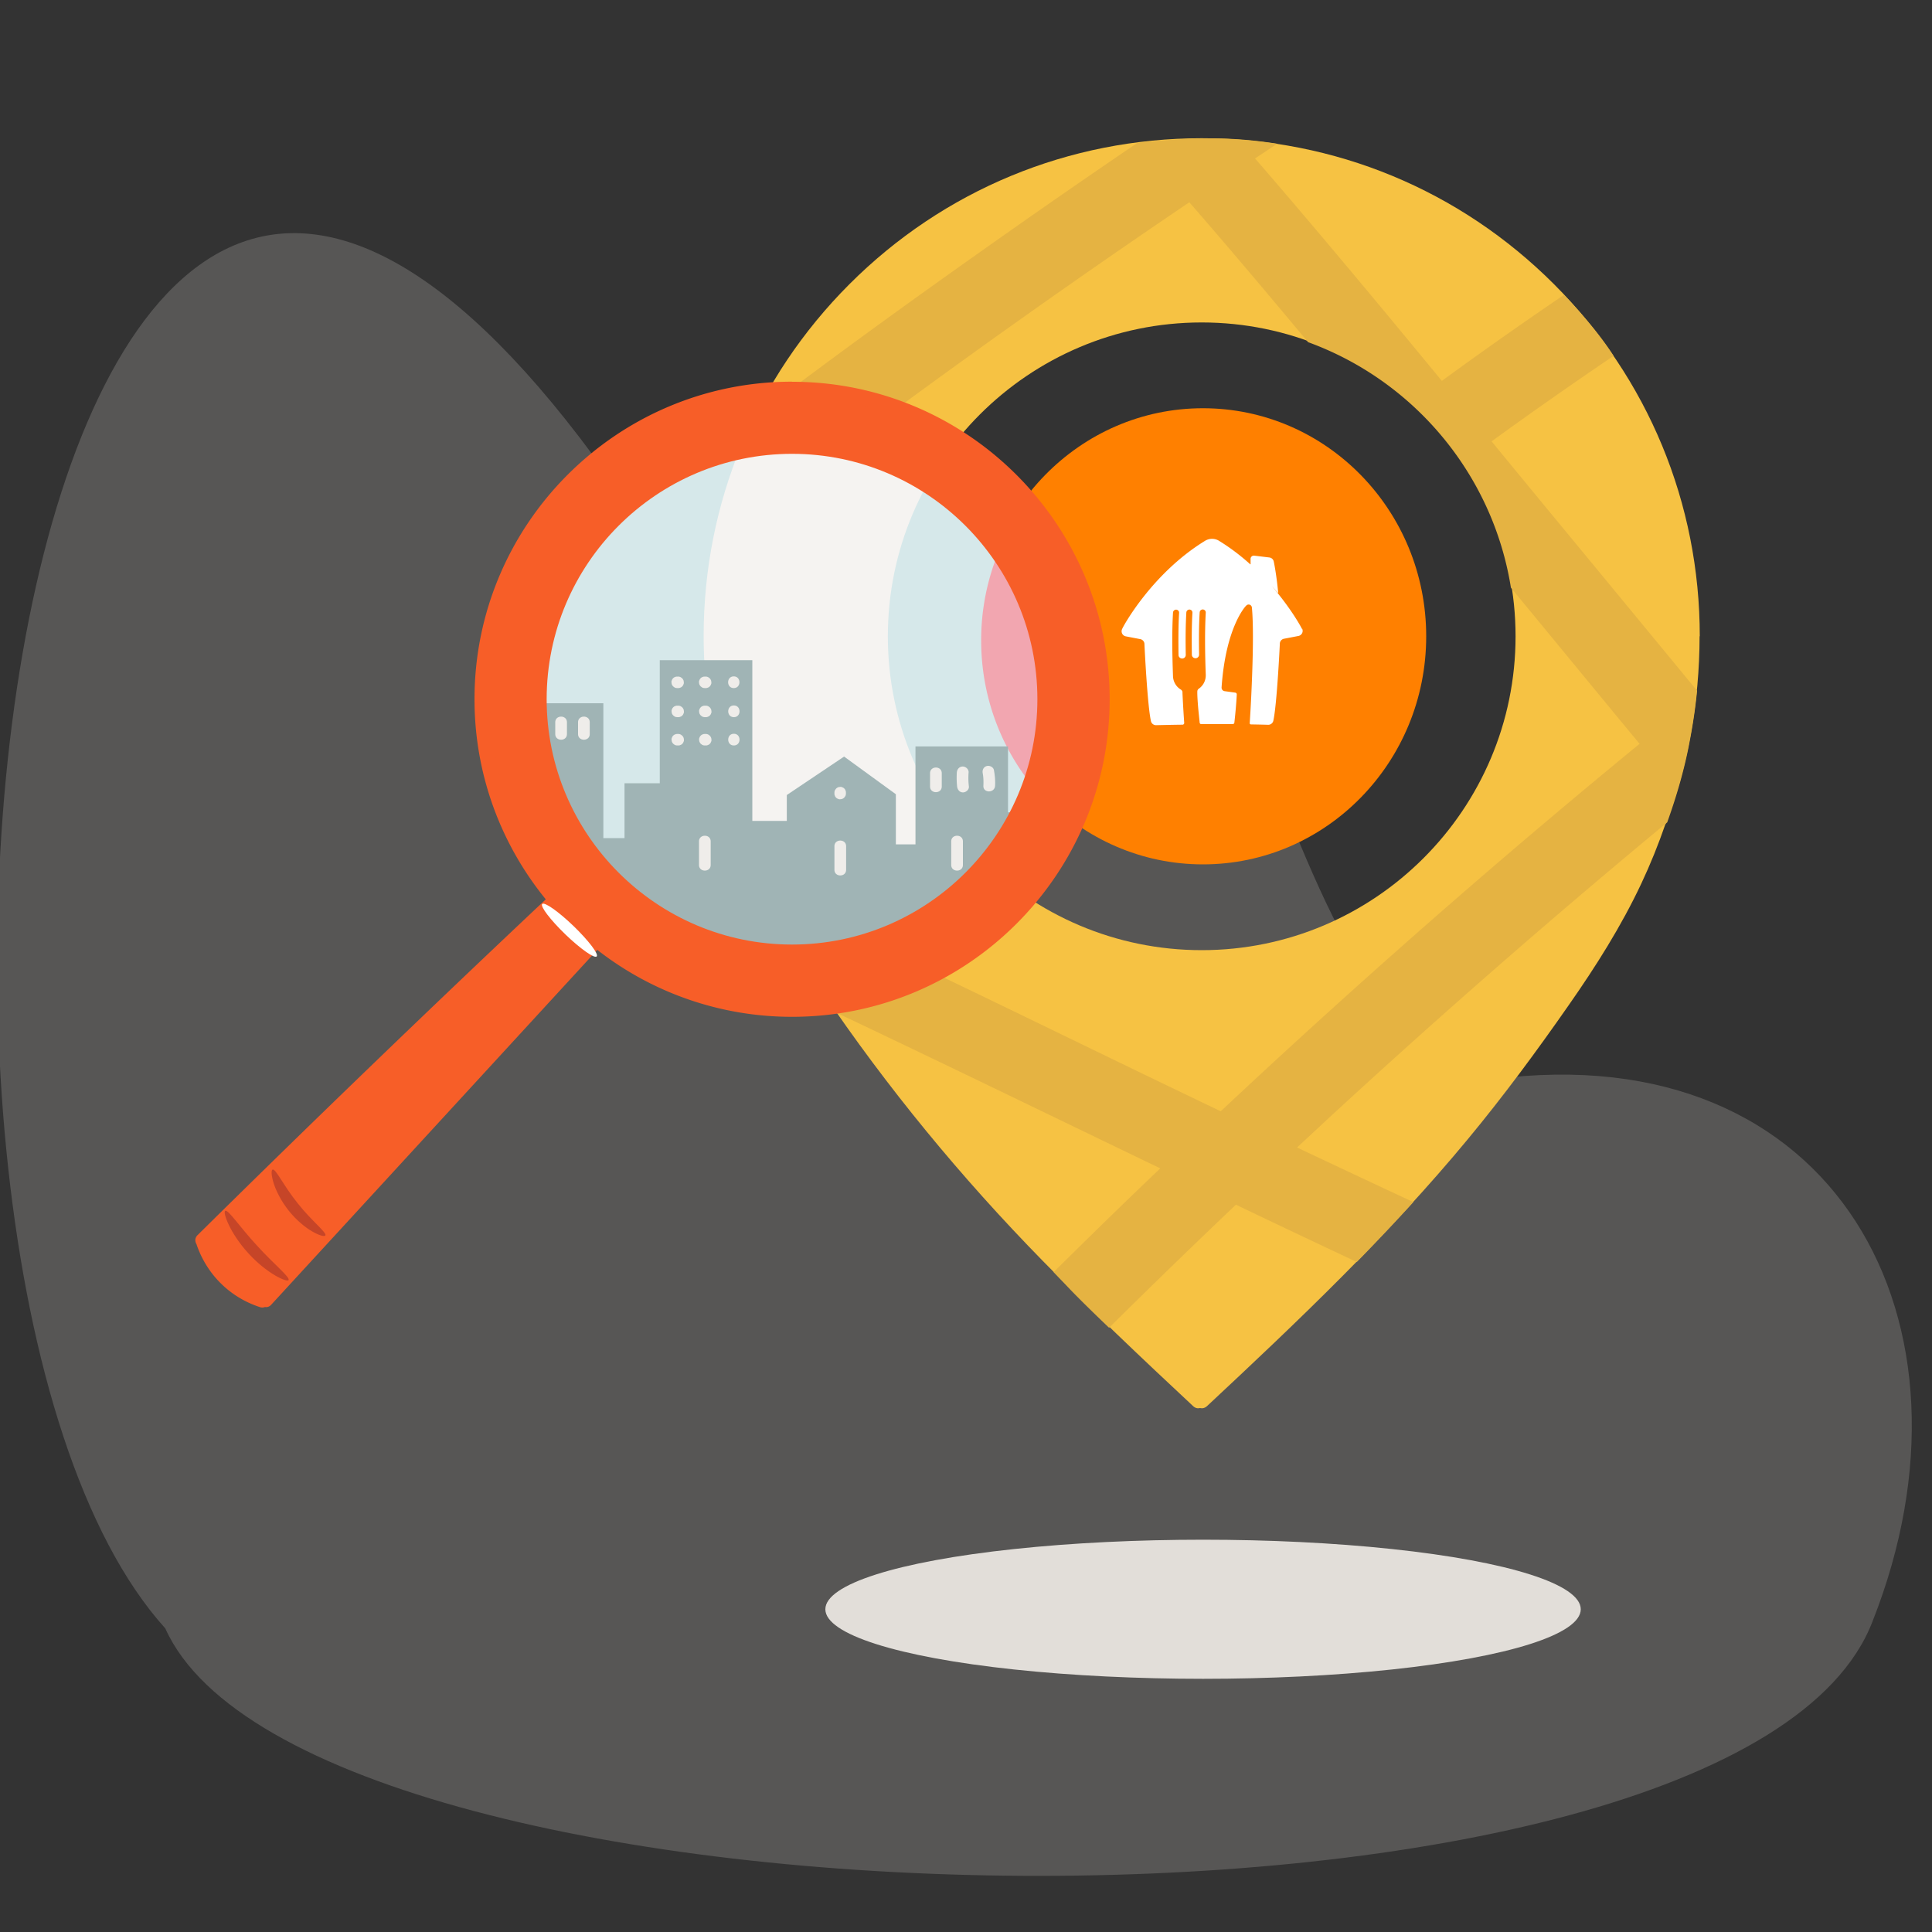 <svg xmlns="http://www.w3.org/2000/svg" viewBox="0 0 200 200"><rect x="0" y="0" width="200" height="200" fill="#333333" stroke="none"/><defs><clipPath id="clippath"><ellipse cx="81.99" cy="72.44" class="cls-1" rx="25.93" ry="26.49"/></clipPath><style>.cls-1{fill:none}.cls-6{fill:#f75e28}.cls-7{fill:#fff}.cls-8{fill:#efedea}.cls-13{fill:#c64528}</style></defs><path id="BG_Strong" d="M17.11 168.57c14.78 32.94 162.83 35.61 176.74-.74 12.22-30.92-3.8-60.74-39.28-56.11-28.99-8.27-18.31-78.87-69.66-55.61-7.16 3.91-19.72 7.44-20.45-4.67C.32-41.68-17.58 130.13 17.11 168.57Z" style="fill:#575655"/><g id="Illustrations"><g id="Layer_8"><ellipse cx="124.53" cy="65.87" rx="23.11" ry="23.61" style="fill:#ff8000"/><path d="M134.78 65.11c-.06-.15-.88-1.66-2.39-3.55s-.07-.1-.07-.16c-.18-1.97-.46-3.27-.46-3.27a.531.531 0 0 0-.46-.42l-1.57-.19h-.04c-.18 0-.33.15-.33.33v.55s0 .02-.02.02h-.01c-.94-.85-2-1.67-3.18-2.4-.22-.15-.49-.24-.78-.24-.29 0-.55.09-.78.24-5.43 3.35-8.42 8.8-8.53 9.1a.535.535 0 0 0 .36.75l1.56.3c.21.06.37.24.39.46.01.28.31 6.44.68 8.04.06.23.27.4.52.4h.01c.91-.02 1.75-.04 2.65-.05h.08c.1 0 .18-.08.18-.18-.04-.54-.12-1.77-.18-3.07v-.11c0-.11-.07-.21-.16-.27a1.68 1.68 0 0 1-.82-1.36c-.08-2.16-.12-4.66 0-6.62.01-.16.14-.29.31-.3.17 0 .32.13.32.31v.02c-.08 1.3-.08 2.84-.06 4.36 0 .21.17.37.38.37s.37-.17.37-.38c-.03-1.53-.02-3.08.06-4.39.01-.16.14-.29.31-.3.17 0 .32.13.32.31v.02c-.08 1.3-.08 2.83-.06 4.34 0 .21.17.37.38.37s.37-.17.37-.38c-.03-1.52-.02-3.07.06-4.37.01-.16.14-.29.31-.3.17 0 .32.13.32.31v.02c-.11 1.9-.08 4.31 0 6.42v.07c0 .58-.29 1.09-.73 1.39-.08.06-.13.14-.14.24 0 0-.04.32.1 1.9.07.69.12 1.16.14 1.38.01.08.08.14.16.14H127.61c.08 0 .15-.06.17-.14.21-1.88.25-2.94.25-2.94 0-.1-.07-.17-.17-.18l-1.08-.15a.37.37 0 0 1-.31-.26c-.02-.08-.01-.17-.01-.17.44-6.27 2.51-8.39 2.51-8.39.06-.06.1-.09.1-.09a.33.33 0 0 1 .19-.06c.14 0 .26.09.31.21 0 0 .02.04.03.15.18 1.97.09 5.33-.02 7.95-.09 2.22-.21 3.97-.21 3.97 0 .08.06.13.13.13.59.01 1.17.02 1.78.04h.01c.25 0 .46-.17.52-.4.37-1.6.67-7.77.68-8.04.02-.22.18-.4.39-.46l1.56-.3c.23-.06.41-.27.41-.52 0-.08-.02-.16-.05-.23Z" class="cls-7"/></g><g id="Location_icon"><ellipse cx="124.54" cy="166.59" rx="39.1" ry="7.2" style="fill:#e2ded9"/><path d="M175.96 65.87c0-13.77-5.36-26.72-15.1-36.46-9.74-9.74-22.69-15.1-36.46-15.1s-26.72 5.36-36.46 15.1c-9.74 9.74-15.1 22.69-15.1 36.46 0 2.74.24 5.56.71 8.49v.12c.75 4.39 1.84 8.7 3.4 12.86l.12.36c.26.69.54 1.38.83 2.06 1.93 4.52 4.42 8.76 7.17 12.82 6.76 10.01 14.42 19.31 22.86 27.93 5.05 5.16 10.3 10.12 15.58 15.05.22.21.48.26.72.2.23.06.49.01.72-.2 9.41-8.78 18.76-17.68 26.98-27.61 3.7-4.46 7.15-9.14 10.46-13.89 2.81-4.02 5.44-8.17 7.53-12.62.94-2 1.76-4.04 2.48-6.12h.02c2.27-5.76 3.52-12.67 3.52-19.46Zm-19.07 0c0 17.91-14.57 32.49-32.49 32.49S91.91 83.79 91.91 65.87s14.57-32.49 32.49-32.49 32.49 14.57 32.49 32.49Z" style="fill:#f6c243"/></g><g id="Layer_9"><path d="M91.74 66.03c0 17.98 14.58 32.56 32.56 32.56s32.56-14.58 32.56-32.56c0-1.76-.14-3.49-.41-5.18-1.88-11.77-10.07-21.44-21-25.42a32.422 32.422 0 0 0-11.14-1.96c-17.98 0-32.56 14.58-32.56 32.56ZM120.14 120.96c-10.52-5.06-21.03-10.17-31.57-15.19-.62-.3-1.25-.59-1.87-.88 1.05 1.51 2.06 2.93 2.99 4.21 3.73 5.15 8.32 10.59 11 13.6 2.29 2.56 5.49 5.93 8.43 9 2.65-2.62 5.31-5.23 7.99-7.82 1.01-.98 2.03-1.95 3.05-2.92ZM117.73 14.82c-8.38 1.04-14.89 3.73-21.35 7.85-8.12 5.17-14.04 12.89-17.37 18.86-.29.52-.58 1.06-.86 1.62 8.97-6.83 18.13-13.41 27.35-19.88 4.06-2.85 8.14-5.66 12.24-8.44Z" class="cls-1"/><path d="M126.39 115.04a875.1 875.1 0 0 1 24.58-22.19A888.17 888.17 0 0 1 169.75 77a985.09 985.09 0 0 0-3.04-3.68c-3.43-4.16-6.85-8.32-10.28-12.48.27 1.69.41 3.42.41 5.18 0 17.98-14.58 32.56-32.56 32.56S91.72 84 91.72 66.02s14.58-32.56 32.56-32.56c3.92 0 7.67.69 11.14 1.96-4.05-4.87-8.14-9.71-12.29-14.48-11.38 7.7-22.6 15.64-33.64 23.83-5.65 4.19-10.72 7.97-15.92 12.17-.46 2.65-.72 5.43-.71 8.29.04 9.29 1.91 17.25 4.91 24.29.42 1 .9 2 1.4 3 15.13 6.86 30 14.28 44.98 21.46.74.36 1.49.71 2.23 1.07ZM127.97 124.72c-4.42 4.2-8.8 8.45-13.13 12.74 3.31 3.17 6.96 6.53 7.8 7.31 1.26 1.18 1.49 1.05 1.49 1.05.97 0 .86-.28 2.16-1.46 1.3-1.18 7.79-7.27 13.52-13.07.22-.22.43-.44.65-.66-4.17-1.96-8.33-3.93-12.49-5.92ZM160.31 52.84c5.13 6.22 10.25 12.44 15.38 18.65.38-3.91.39-8.58-.52-14.59-1.4-9.25-5.42-15.38-7.69-19.36a15 15 0 0 0-.43-.71 420.8 420.8 0 0 0-12.63 8.85c1.96 2.39 3.92 4.77 5.89 7.16ZM149.28 39.43c4.16-3.04 8.37-6.01 12.64-8.9-2.66-2.76-5.85-5.53-9-7.55-4.73-3.03-12.07-6.72-20.68-8.1l-2.3 1.52c6.56 7.58 12.97 15.29 19.34 23.03ZM137.43 115.86c-1.05.97-2.1 1.95-3.15 2.93 4.01 1.9 8.02 3.78 12.04 5.65 3.21-3.51 5.97-6.73 7.58-8.81 2.64-3.41 10.39-13.56 14.08-20.29 1.95-3.55 3.47-7 4.63-10.21-.2.16-.39.32-.59.49a878.808 878.808 0 0 0-34.58 30.24Z" class="cls-1"/><path d="M140.46 130.64c2.01-2.06 4.01-4.17 5.85-6.2-4.02-1.87-8.03-3.76-12.04-5.65 1.05-.98 2.1-1.95 3.15-2.93a870.624 870.624 0 0 1 35.17-30.73c1.03-2.87 1.77-5.54 2.23-7.89.34-1.75.66-3.63.86-5.74-5.13-6.22-10.25-12.44-15.38-18.65-1.96-2.38-3.93-4.77-5.89-7.16 4.16-3.02 8.37-5.97 12.63-8.85-1.15-1.81-2.97-4.06-5.14-6.31a442.05 442.05 0 0 0-12.64 8.9c-6.37-7.74-12.78-15.45-19.34-23.03l2.3-1.52c-2.46-.39-5.04-.6-7.68-.55-2.42.05-4.69.21-6.83.48-4.1 2.79-8.18 5.6-12.24 8.45-9.22 6.47-18.38 13.05-27.35 19.88a49.932 49.932 0 0 0-4.56 13.8c5.2-4.2 10.28-7.98 15.92-12.17a953.829 953.829 0 0 1 33.64-23.83c4.16 4.78 8.24 9.62 12.29 14.48 10.93 3.98 19.12 13.65 21 25.42 3.43 4.16 6.85 8.32 10.28 12.48 1.01 1.23 2.02 2.45 3.04 3.68-6.33 5.19-12.6 10.48-18.78 15.85a875.1 875.1 0 0 0-24.58 22.19c-.74-.36-1.49-.71-2.23-1.07-14.98-7.18-29.85-14.59-44.98-21.46 2.16 4.33 4.93 8.65 7.51 12.37.62.29 1.25.59 1.87.88 10.55 5.02 21.05 10.12 31.57 15.19-1.02.97-2.03 1.94-3.05 2.92-2.68 2.59-5.34 5.2-7.99 7.82.5.53 1 1.04 1.48 1.55 1.08 1.14 2.63 2.65 4.26 4.21 4.33-4.29 8.71-8.54 13.13-12.74 4.16 1.99 8.32 3.96 12.49 5.92Z" style="fill:#e5b342"/></g><g id="Layer_6"><circle cx="82.02" cy="72.35" r="32.1" class="cls-6"/><ellipse cx="81.99" cy="72.44" rx="25.93" ry="26.49" style="fill:#d6e8ea"/><path d="M106.76 81.21c.85-2.62 1.31-5.43 1.31-8.34 0-5.74-1.79-11.06-4.83-15.4a23.953 23.953 0 0 0-1.67 8.83c0 5.65 1.95 10.84 5.19 14.91Z" style="fill:#f2a6b0"/><g style="clip-path:url(#clippath);fill:none"><path d="M175.96 65.87c0-13.77-5.36-26.72-15.1-36.46-9.74-9.74-22.69-15.1-36.46-15.1s-26.72 5.36-36.46 15.1c-9.74 9.74-15.1 22.69-15.1 36.46 0 2.74.24 5.56.71 8.49v.12c.75 4.39 1.84 8.7 3.4 12.86l.12.36c.26.69.54 1.38.83 2.06 1.93 4.52 4.42 8.76 7.17 12.82 6.76 10.01 14.42 19.31 22.86 27.93 5.05 5.16 10.3 10.12 15.58 15.05.22.21.48.26.72.2.23.06.49.01.72-.2 9.41-8.78 18.76-17.68 26.98-27.61 3.7-4.46 7.15-9.14 10.46-13.89 2.81-4.02 5.44-8.17 7.53-12.62.94-2 1.76-4.04 2.48-6.12h.02c2.27-5.76 3.52-12.67 3.52-19.46Zm-19.07 0c0 17.91-14.57 32.49-32.49 32.49S91.91 83.79 91.91 65.87s14.57-32.49 32.49-32.49 32.49 14.57 32.49 32.49Z" style="fill:#f5f3f1"/></g></g><g id="Layer_7"><path d="M106.06 84.1c-.24.58-1.99 2.31-2.59 3.17s-5.23 5.96-7.37 7.19-9.89 4.37-12.35 4.06-9.24-.79-11.46-1.79c-2.22-1-7.47-4.12-9.08-6.01-1.61-1.89-3.8-5.2-4.83-7.28S56 76.3 55.91 75.08c-.1-1.22-.13-2.28-.13-2.28h6.68v13.96h2.19v-5.68h3.65V68.34h9.58v16.64h3.57V82.3l5.93-3.98 5.36 3.9v5.19h2.03V77.27h9.58v6.82h1.7" style="fill:#a0b4b5"/><path d="M98.47 87.1v2.44c0 .78 1.21.78 1.21 0V87.1c0-.78-1.21-.78-1.21 0ZM70.12 71.23h.08c.08 0 .16-.01.23-.05.08-.02.14-.07.19-.12.06-.06.1-.12.12-.19.04-.07.06-.15.05-.23l-.02-.16a.627.627 0 0 0-.16-.27l-.12-.09a.553.553 0 0 0-.31-.08h-.08c-.08 0-.16.01-.23.05-.08.02-.14.07-.19.12-.06.06-.1.12-.12.19-.04.07-.06.15-.05.23l.02.16c.03.1.08.19.16.27l.12.09c.09.06.2.08.31.08ZM72.97 71.23h.08c.08 0 .16-.01.23-.05.08-.02.14-.07.19-.12.06-.06.1-.12.12-.19.04-.07.06-.15.05-.23l-.02-.16a.627.627 0 0 0-.16-.27l-.12-.09a.553.553 0 0 0-.31-.08h-.08c-.08 0-.16.01-.23.05-.08.02-.14.07-.19.12-.06.06-.1.12-.12.19-.04.07-.06.15-.05.23l.02.16c.03.1.08.19.16.27l.12.09c.09.06.2.08.31.08ZM75.96 71.23c.78 0 .78-1.21 0-1.21s-.78 1.21 0 1.21ZM70.13 74.24h.08c.08 0 .16-.01.23-.05.08-.02.14-.07.19-.12.06-.06.1-.12.12-.19.04-.07.06-.15.05-.23l-.02-.16a.627.627 0 0 0-.16-.27l-.12-.09a.553.553 0 0 0-.31-.08h-.08c-.08 0-.16.01-.23.05-.08.02-.14.07-.19.12-.06.06-.1.12-.12.19-.04.07-.06.15-.05.23l.02.16c.03.1.08.19.16.27l.12.09c.09.06.2.08.31.08ZM72.98 74.24h.08c.08 0 .16-.01.23-.05.08-.02.14-.07.19-.12.06-.06.1-.12.12-.19.04-.07.06-.15.05-.23l-.02-.16a.627.627 0 0 0-.16-.27l-.12-.09a.553.553 0 0 0-.31-.08h-.08c-.08 0-.16.01-.23.05-.08.02-.14.07-.19.12-.06.06-.1.12-.12.19-.04.07-.06.15-.05.23l.02.16c.03.1.08.19.16.27l.12.09c.09.06.2.08.31.08ZM75.97 74.24c.78 0 .78-1.21 0-1.21s-.78 1.21 0 1.21ZM70.13 77.17h.08c.08 0 .16-.01.23-.05.08-.02.14-.07.19-.12.06-.06.1-.12.12-.19.04-.07.06-.15.05-.23l-.02-.16a.627.627 0 0 0-.16-.27l-.12-.09a.553.553 0 0 0-.31-.08h-.08c-.08 0-.16.01-.23.05-.08.02-.14.07-.19.12-.06.06-.1.12-.12.19-.04.07-.06.15-.05.23l.02.16c.03.1.08.19.16.27l.12.09c.09.06.2.08.31.08ZM72.98 77.17h.08c.08 0 .16-.01.23-.05.08-.02.14-.07.19-.12.06-.06.1-.12.12-.19.04-.07.06-.15.05-.23l-.02-.16a.627.627 0 0 0-.16-.27l-.12-.09a.553.553 0 0 0-.31-.08h-.08c-.08 0-.16.01-.23.05-.08.02-.14.07-.19.12-.06.06-.1.12-.12.19-.04.07-.06.15-.05.23l.02.16c.03.1.08.19.16.27l.12.09c.09.06.2.08.31.08ZM75.97 77.17c.78 0 .78-1.21 0-1.21s-.78 1.21 0 1.21ZM96.28 80.04v1.38c0 .78 1.21.78 1.21 0v-1.38c0-.78-1.21-.78-1.21 0ZM99.05 79.96c-.03.49-.02.98.03 1.46.04.32.25.61.61.61.3 0 .64-.28.61-.61-.06-.49-.07-.98-.03-1.46.02-.33-.29-.61-.61-.61-.35 0-.58.28-.61.61ZM101.73 80.04c.08.43.09.86.07 1.3-.04.78 1.17.78 1.21 0 .03-.54-.02-1.08-.12-1.62-.06-.32-.45-.5-.74-.42-.34.09-.48.42-.42.74ZM86.38 82.07v.08c0 .08.01.16.05.23.02.08.07.14.12.19.06.06.12.1.19.12.07.04.15.06.23.05l.16-.02c.1-.03.19-.08.27-.16l.09-.12c.06-.09.08-.2.08-.31v-.08c0-.08-.01-.16-.05-.23a.414.414 0 0 0-.12-.19.436.436 0 0 0-.19-.12.372.372 0 0 0-.23-.05l-.16.02c-.1.03-.19.08-.27.16l-.09.12c-.06.09-.08.2-.08.31ZM59.84 74.77v1.22c0 .78 1.21.78 1.21 0v-1.22c0-.78-1.21-.78-1.21 0ZM57.48 74.77v1.22c0 .78 1.21.78 1.21 0v-1.22c0-.78-1.21-.78-1.21 0ZM86.38 87.6v2.44c0 .78 1.21.78 1.21 0V87.6c0-.78-1.21-.78-1.21 0ZM72.36 87.1v2.44c0 .78 1.21.78 1.21 0V87.1c0-.78-1.21-.78-1.21 0Z" class="cls-8"/></g><g id="Magnified_glass"><path d="M81.99 39.51c-18.13 0-32.87 14.75-32.87 32.87 0 7.85 2.77 15.06 7.38 20.72a2108.961 2108.961 0 0 0-36.04 34.75c-.31.3-.29.68-.11.96 0 .03.01.05.02.08 1.07 3.07 3.44 5.41 6.53 6.42.2.07.38.05.53-.01.22.04.45-.02.65-.24 11.25-12.24 22.5-24.49 33.75-36.73A32.709 32.709 0 0 0 82 105.26c18.13 0 32.87-14.75 32.87-32.87S100.12 39.52 82 39.52Zm0 64.14c-17.24 0-31.26-14.02-31.26-31.26s14.02-31.26 31.26-31.26 31.26 14.02 31.26 31.26-14.02 31.26-31.26 31.26Z" class="cls-6"/><path d="M81.99 45.37c-14.89 0-27.01 12.12-27.01 27.01S67.1 99.39 81.99 99.39 109 87.27 109 72.38 96.88 45.37 81.99 45.37Zm0 52.41c-14.01 0-25.4-11.39-25.4-25.4s11.39-25.4 25.4-25.4 25.4 11.39 25.4 25.4-11.39 25.4-25.4 25.4Z" class="cls-6"/></g></g><g id="Outline"><path d="M61.77 99.01c.23-.24-.85-1.65-2.4-3.15-1.56-1.5-3.01-2.52-3.24-2.28-.23.24.85 1.65 2.4 3.15 1.56 1.5 3.01 2.52 3.24 2.28Z" class="cls-7"/><path d="M29.87 132.51c.18-.29-1.52-1.64-3.28-3.58-1.78-1.93-2.97-3.74-3.27-3.59-.29.13.48 2.32 2.39 4.4 1.9 2.09 4.01 3.05 4.17 2.77ZM33.68 127.9c.18-.3-1.39-1.47-2.85-3.32-1.48-1.83-2.28-3.61-2.61-3.51-.15.05-.15.58.1 1.39.25.8.77 1.86 1.57 2.87.81 1.01 1.73 1.75 2.45 2.16.73.42 1.25.54 1.33.41Z" class="cls-13"/></g></svg>